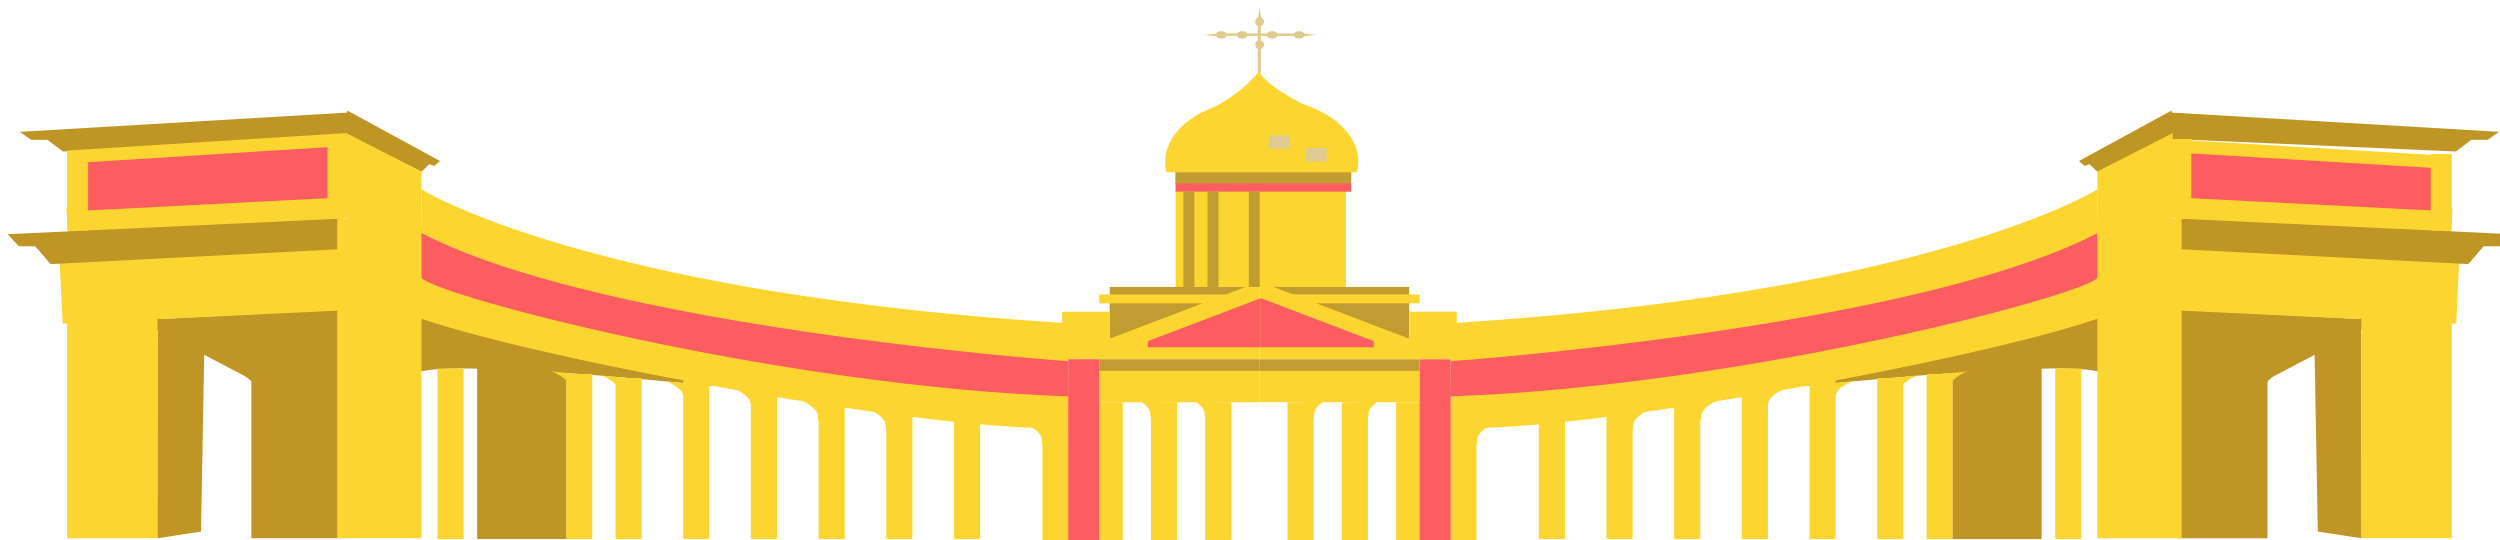 <svg id="Layer_1" data-name="Layer 1" xmlns="http://www.w3.org/2000/svg" viewBox="0 0 409.19 88.39"><defs><style>.cls-1{fill:#dfcb8f;}.cls-2{fill:#fdd531;}.cls-3{fill:#fb5d60;}.cls-4{fill:#c39c31;}.cls-5{fill:#bf9526;}</style></defs><title>stp</title><rect class="cls-1" x="205.87" y="3.8" width="0.49" height="10.81"/><ellipse class="cls-1" cx="206.17" cy="7.3" rx="0.72" ry="0.73"/><ellipse class="cls-1" cx="206.17" cy="3.56" rx="0.72" ry="0.73"/><polygon class="cls-1" points="206.17 1.14 206.02 2.27 205.87 3.39 206.17 3.39 206.47 3.39 206.32 2.27 206.17 1.14"/><rect class="cls-1" x="199.98" y="5.47" width="12.29" height="0.41"/><ellipse class="cls-1" cx="208.23" cy="5.71" rx="0.87" ry="0.61"/><ellipse class="cls-1" cx="203.31" cy="5.71" rx="0.87" ry="0.61"/><ellipse class="cls-1" cx="212.64" cy="5.71" rx="0.87" ry="0.61"/><polygon class="cls-1" points="215.51 5.71 214.38 5.58 213.25 5.46 213.25 5.71 213.25 5.96 214.38 5.83 215.51 5.71"/><ellipse class="cls-1" cx="199.88" cy="5.71" rx="0.87" ry="0.61"/><polygon class="cls-1" points="197.02 5.71 198.25 5.83 199.48 5.96 199.48 5.71 199.48 5.46 198.25 5.58 197.02 5.71"/><rect class="cls-2" x="192.42" y="30.01" width="27.89" height="16.96"/><rect class="cls-3" x="192.42" y="26.62" width="28.73" height="4.75"/><rect class="cls-4" x="192.42" y="25.26" width="28.73" height="4.75"/><path class="cls-2" d="M190.94,28.2H222.1a7.8,7.8,0,0,0,.23-1.69c0-4.13-3.65-7.7-8.93-9.39a22.74,22.74,0,0,0-6.85-1,22.5,22.5,0,0,0-7.29,1.18c-.28.1-.53.2-.81.31l-1.74.77c-3.65,1.92-6,4.86-6,8.16a6.89,6.89,0,0,0,.2,1.67Z"/><path class="cls-2" d="M219.15,20.39l-25-.25c5.56-3.24,8.36-4.22,11.85-8.36C209,15.5,213.11,16.62,219.15,20.39Z"/><polygon class="cls-5" points="40.28 61.68 22.66 52.39 48.54 51.02 42.1 63.21 40.28 61.68"/><rect class="cls-1" x="207.67" y="22.15" width="3.35" height="2.21"/><rect class="cls-1" x="213.8" y="24.22" width="3.35" height="2.21"/><rect class="cls-2" x="10.98" y="49.9" width="14.81" height="38.2"/><rect class="cls-5" x="41.14" y="50.4" width="14.81" height="37.69"/><rect class="cls-2" x="9.98" y="41.58" width="45.84" height="10.32" transform="translate(-2.18 1.61) rotate(-2.72)"/><rect class="cls-2" x="10.98" y="32.58" width="44.96" height="5.22" transform="translate(-2.3 2.34) rotate(-3.87)"/><rect class="cls-3" x="12.7" y="24.8" width="42.5" height="8.64" transform="translate(-1.44 1.77) rotate(-2.93)"/><polygon class="cls-5" points="1.23 38.33 3.09 40.31 5.77 40.31 8.29 43.23 55.63 40.78 55.95 35.78 1.23 38.33"/><polygon class="cls-5" points="3.24 21.58 5.1 22.88 7.78 22.88 10.3 24.8 56.78 22.75 56.78 18.43 3.24 21.58"/><polygon class="cls-5" points="72.01 26.35 71.08 27.16 70.28 26.87 68.99 28.1 55.67 21.48 56.88 18.11 72.01 26.35"/><path class="cls-5" d="M117,63.21s-45.59-4.86-49.06-2-1.66-12.06-1.66-12.06Z"/><rect class="cls-2" x="53.61" y="22.75" width="3.17" height="13.03"/><path class="cls-2" d="M69,52.18c20.52,7,84.82,18.75,105.9,17.87-.08-3-.08-5.75-.08-5.75L67,42.33Z"/><rect class="cls-2" x="10.98" y="25.21" width="3.44" height="12.51"/><rect class="cls-2" x="10.98" y="23.21" width="45.8" height="2.11" transform="translate(-1.45 2.17) rotate(-3.59)"/><polygon class="cls-2" points="56.78 35.78 68.92 38.49 68.99 28.1 56.67 21.78 56.78 35.78"/><path class="cls-3" d="M68.92,45.43c2.07,2.88,58.39,17.83,106,19.45-.08-3-.08-5.75-.08-5.75L67,37.17Z"/><rect class="cls-2" x="55.19" y="35.78" width="13.8" height="52.31"/><path class="cls-2" d="M69,31s27,17,105.85,21.9a52.43,52.43,0,0,1,0,6.22s-76-5.39-105.9-21Z"/><polygon class="cls-5" points="25.79 88.1 32.9 87 33.46 56.18 25.83 52.11 25.79 88.1"/><rect class="cls-2" x="71.6" y="60.33" width="4.28" height="27.9"/><rect class="cls-2" x="100.74" y="61.86" width="4.28" height="26.36"/><rect class="cls-2" x="111.82" y="61.86" width="4.28" height="26.36"/><rect class="cls-2" x="122.9" y="61.86" width="4.28" height="26.36"/><rect class="cls-2" x="133.98" y="61.86" width="4.28" height="26.36"/><rect class="cls-2" x="145.06" y="66" width="4.28" height="22.23"/><rect class="cls-4" x="181.63" y="48.97" width="20.94" height="7.71"/><rect class="cls-2" x="156.14" y="66.39" width="4.28" height="21.84"/><rect class="cls-4" x="181.63" y="46.97" width="22.65" height="2.67"/><rect class="cls-2" x="170.62" y="66" width="4.28" height="22.55"/><rect class="cls-2" x="179.49" y="65.83" width="4.28" height="22.55"/><rect class="cls-2" x="188.38" y="65.83" width="4.28" height="22.55"/><rect class="cls-2" x="197.27" y="65.83" width="4.28" height="22.55"/><rect class="cls-2" x="92.66" y="61.21" width="4.28" height="27.02"/><rect class="cls-5" x="78.1" y="59.26" width="14.56" height="28.96"/><rect class="cls-2" x="173.85" y="51.03" width="7.78" height="7.78"/><polygon class="cls-2" points="206.14 46.1 176.93 57.23 176.93 58.8 206.14 58.8 206.14 46.1"/><rect class="cls-2" x="179.91" y="48.2" width="21.21" height="1.45"/><rect class="cls-2" x="179.91" y="59.92" width="26.23" height="5.92"/><rect class="cls-3" x="174.84" y="58.8" width="5.07" height="29.74"/><rect class="cls-4" x="179.91" y="58.8" width="26.23" height="1.89"/><path class="cls-2" d="M109.06,62.42s2.76,1,2.76,2.46,2.64,1,2.64,1V62.95Z"/><path class="cls-2" d="M98.41,61.45s2.76,1,2.76,2.46,2.64,1,2.64,1V62Z"/><path class="cls-2" d="M120.34,63.68s2.68,1.16,2.57,2.66,2.56,1.14,2.56,1.14l.21-2.88Z"/><path class="cls-2" d="M131.31,65.6s2.68,1.16,2.57,2.66,2.56,1.14,2.56,1.14l.21-2.88Z"/><path class="cls-2" d="M142.39,67.07s2.68,1.16,2.57,2.66,2.56,1.14,2.56,1.14l.21-2.88Z"/><path class="cls-2" d="M167.95,69.43s2.68,1.16,2.57,2.66,2.56,1.14,2.56,1.14l.21-2.88Z"/><path class="cls-2" d="M185.7,65.15s2.68,1.16,2.57,2.66S190.84,69,190.84,69l.21-2.88Z"/><path class="cls-2" d="M194.6,65.15s2.68,1.16,2.57,2.66S199.73,69,199.73,69l.21-2.88Z"/><path class="cls-2" d="M90.32,60.8s2.76,1,2.76,2.46,2.64,1,2.64,1V61.32Z"/><polygon class="cls-5" points="371.99 61.68 389.62 52.39 363.73 51.02 370.18 63.21 371.99 61.68"/><rect class="cls-2" x="386.48" y="49.9" width="14.81" height="38.2" transform="translate(787.78 137.99) rotate(-180)"/><rect class="cls-5" x="356.33" y="50.4" width="14.81" height="37.69" transform="translate(727.47 138.5) rotate(-180)"/><rect class="cls-2" x="356.45" y="41.58" width="45.84" height="10.32" transform="translate(756.1 111.43) rotate(-177.28)"/><rect class="cls-2" x="356.33" y="32.58" width="44.96" height="5.22" transform="translate(754.38 95.89) rotate(-176.13)"/><rect class="cls-3" x="357.08" y="24.8" width="42.5" height="8.64" transform="translate(754.67 77.54) rotate(-177.07)"/><polygon class="cls-5" points="411.05 38.33 409.19 40.31 406.51 40.31 403.99 43.23 356.64 40.78 356.33 35.78 411.05 38.33"/><polygon class="cls-5" points="409.04 21.58 407.17 22.88 404.49 22.88 401.97 24.8 355.5 22.75 355.5 18.43 409.04 21.58"/><polygon class="cls-5" points="340.27 26.35 341.19 27.16 341.99 26.87 343.28 28.1 356.61 21.48 355.39 18.11 340.27 26.35"/><path class="cls-5" d="M295.3,63.21s45.59-4.86,49.06-2S346,49.15,346,49.15Z"/><rect class="cls-2" x="355.5" y="22.75" width="3.17" height="13.03" transform="translate(714.16 58.53) rotate(-180)"/><path class="cls-2" d="M343.28,52.18c-20.52,7-84.82,18.75-105.9,17.87.08-3,.08-5.75.08-5.75l107.84-22Z"/><rect class="cls-2" x="397.86" y="25.21" width="3.44" height="12.51" transform="translate(799.15 62.93) rotate(-180)"/><rect class="cls-2" x="355.5" y="23.21" width="45.8" height="2.11" transform="matrix(-1, -0.06, 0.06, -1, 754.53, 72.16)"/><polygon class="cls-2" points="355.5 35.78 343.36 38.49 343.28 28.1 355.61 21.78 355.5 35.78"/><path class="cls-3" d="M343.36,45.43c-2.07,2.88-58.39,17.83-106,19.45.08-3,.08-5.75.08-5.75l107.84-22Z"/><rect class="cls-2" x="343.28" y="35.78" width="13.8" height="52.31" transform="translate(700.36 123.88) rotate(-180)"/><path class="cls-2" d="M343.31,31s-27,17-105.85,21.9a52.43,52.43,0,0,0,0,6.22s76-5.39,105.9-21Z"/><polygon class="cls-5" points="386.48 88.1 379.37 87 378.81 56.18 386.45 52.11 386.48 88.1"/><rect class="cls-2" x="336.4" y="60.33" width="4.28" height="27.9" transform="translate(677.07 148.55) rotate(-180)"/><rect class="cls-2" x="307.25" y="61.86" width="4.28" height="26.36" transform="translate(618.78 150.09) rotate(-180)"/><rect class="cls-2" x="296.18" y="61.86" width="4.28" height="26.36" transform="translate(596.63 150.09) rotate(-180)"/><rect class="cls-2" x="285.1" y="61.86" width="4.28" height="26.36" transform="translate(574.47 150.09) rotate(-180)"/><rect class="cls-2" x="274.02" y="61.86" width="4.28" height="26.36" transform="translate(552.31 150.09) rotate(-180)"/><rect class="cls-2" x="262.94" y="66" width="4.28" height="22.23" transform="translate(530.16 154.22) rotate(-180)"/><rect class="cls-4" x="209.71" y="48.97" width="20.94" height="7.71" transform="translate(440.36 105.65) rotate(-180)"/><rect class="cls-2" x="251.86" y="66.39" width="4.28" height="21.84" transform="translate(508 154.61) rotate(-180)"/><rect class="cls-4" x="208" y="46.97" width="22.65" height="2.67" transform="translate(438.65 96.61) rotate(-180)"/><rect class="cls-2" x="237.38" y="66" width="4.28" height="22.55" transform="translate(479.04 154.54) rotate(-180)"/><rect class="cls-2" x="228.51" y="65.83" width="4.28" height="22.55" transform="translate(461.3 154.22) rotate(-180)"/><rect class="cls-2" x="219.62" y="65.83" width="4.28" height="22.55" transform="translate(443.52 154.22) rotate(-180)"/><rect class="cls-2" x="210.73" y="65.83" width="4.28" height="22.55" transform="translate(425.74 154.22) rotate(-180)"/><rect class="cls-2" x="315.34" y="61.21" width="4.28" height="27.02" transform="translate(634.96 149.44) rotate(-180)"/><rect class="cls-5" x="319.62" y="59.26" width="14.56" height="28.96" transform="translate(653.79 147.49) rotate(-180)"/><rect class="cls-2" x="230.65" y="51.03" width="7.78" height="7.78" transform="translate(469.08 109.83) rotate(-180)"/><polygon class="cls-2" points="206.14 46.1 235.35 57.23 235.35 58.8 206.14 58.8 206.14 46.1"/><polygon class="cls-3" points="206.36 48.8 187.87 55.84 187.87 56.84 206.36 56.84 206.36 48.8"/><polygon class="cls-3" points="206.36 48.8 224.85 55.84 224.85 56.84 206.36 56.84 206.36 48.8"/><rect class="cls-2" x="211.16" y="48.2" width="21.21" height="1.45" transform="translate(443.52 97.84) rotate(-180)"/><rect class="cls-2" x="206.14" y="59.92" width="26.23" height="5.92" transform="translate(438.5 125.75) rotate(-180)"/><rect class="cls-3" x="232.37" y="58.8" width="5.07" height="29.74" transform="translate(469.81 147.35) rotate(-180)"/><rect class="cls-4" x="206.14" y="58.8" width="26.23" height="1.89" transform="translate(438.5 119.5) rotate(-180)"/><path class="cls-2" d="M303.21,62.42s-2.76,1-2.76,2.46-2.64,1-2.64,1V62.95Z"/><path class="cls-2" d="M313.87,61.45s-2.76,1-2.76,2.46-2.64,1-2.64,1V62Z"/><path class="cls-2" d="M291.94,63.68s-2.68,1.16-2.57,2.66-2.56,1.14-2.56,1.14l-.21-2.88Z"/><path class="cls-2" d="M281,65.6s-2.68,1.16-2.57,2.66-2.56,1.14-2.56,1.14l-.21-2.88Z"/><path class="cls-2" d="M269.89,67.07s-2.68,1.16-2.57,2.66-2.56,1.14-2.56,1.14L264.54,68Z"/><path class="cls-2" d="M244.33,69.43s-2.68,1.16-2.57,2.66-2.56,1.14-2.56,1.14L239,70.35Z"/><path class="cls-2" d="M226.57,65.15s-2.68,1.16-2.57,2.66S221.43,69,221.43,69l-.21-2.88Z"/><path class="cls-2" d="M217.68,65.15s-2.68,1.16-2.57,2.66S212.54,69,212.54,69l-.21-2.88Z"/><path class="cls-2" d="M322,60.8s-2.76,1-2.76,2.46-2.64,1-2.64,1V61.32Z"/><rect class="cls-4" x="204.4" y="31.37" width="1.8" height="15.6"/><rect class="cls-4" x="197.64" y="31.37" width="1.8" height="15.6"/><rect class="cls-4" x="193.69" y="31.37" width="1.8" height="15.6"/></svg>